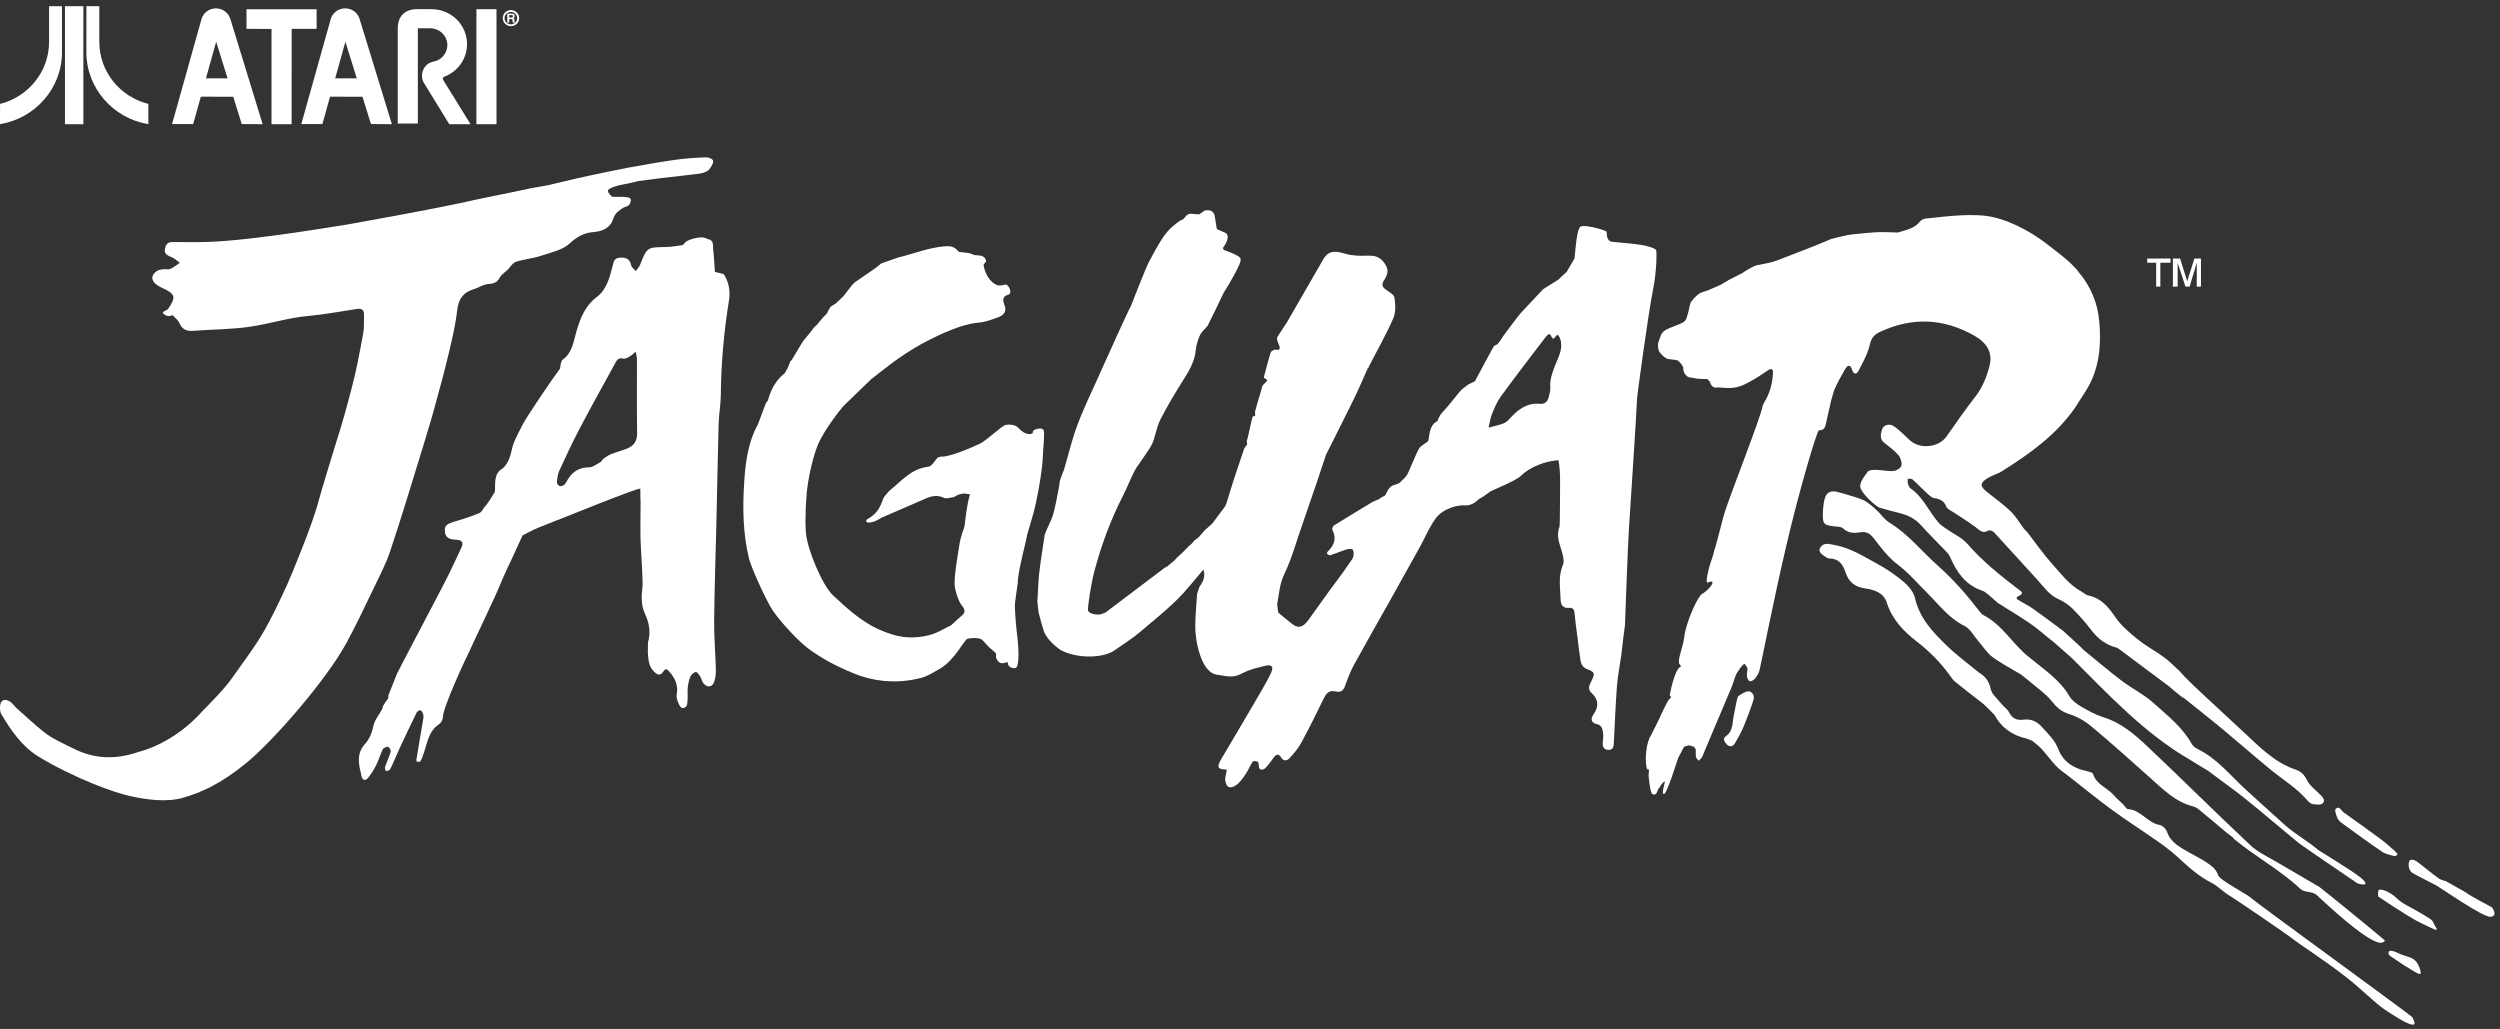 <svg width="294" height="121" viewBox="0 0 294 121" fill="none" xmlns="http://www.w3.org/2000/svg">
<rect x="0" y="0" width="294" height="121" fill="#333333" stroke="none"/>
<g clip-path="url(#clip0_887_1744)">
<path d="M45.9 64.778C47.3 60.598 48.553 56.369 49.86 52.158C50.183 51.119 50.485 50.075 50.797 49.033C50.837 48.807 51.986 44.786 52.424 42.978C52.948 40.814 53.512 38.642 53.774 36.44C53.936 35.076 54.536 34.371 55.714 34.008C56.402 33.797 56.781 33.446 57.494 33.394C58.078 33.351 58.486 33.204 58.755 32.667C58.984 32.212 59.574 31.93 59.88 31.525C60.107 31.224 60.394 30.867 60.724 30.767C61.668 30.482 62.675 30.391 63.609 30.082C64.787 29.692 66.149 29.411 67.006 28.621C67.883 27.813 68.697 27.373 69.829 27.286C70.877 27.206 71.789 26.801 72.127 25.703C72.337 25.023 72.857 24.716 73.383 24.378C73.864 24.28 74.131 24.087 74.19 23.51C74.249 22.933 72.081 23.255 71.938 23.11C71.271 22.432 71.335 22.298 72.213 21.966C72.786 21.75 73.413 21.682 74.016 21.547C74.381 21.46 74.747 21.372 75.112 21.285C75.978 21.172 76.843 21.05 77.71 20.949C79.212 20.771 80.718 20.619 82.218 20.425C82.568 20.38 82.945 20.272 83.233 20.079C83.499 19.901 83.863 19.277 83.872 18.971C83.882 18.666 83.28 18.494 82.992 18.503C81.793 18.544 80.589 18.627 79.402 18.795C77.554 19.058 75.713 19.38 73.877 19.719C72.346 20.001 70.826 20.342 69.3 20.657C69.086 20.682 66.335 21.323 66.138 21.38C65.549 21.52 64.959 21.66 64.369 21.8L64.239 21.819C63.661 21.921 63.085 22.023 62.508 22.125C60.718 22.496 58.932 22.884 57.138 23.233C56.165 23.421 55.17 23.663 54.202 23.87C52.822 24.165 51.469 24.422 50.085 24.693C47.023 25.294 43.95 25.832 40.881 26.396C40.586 26.407 29.983 28.289 24.343 28.455C23.035 28.493 21.722 28.471 20.41 28.46C19.957 28.456 19.595 28.532 19.45 29.053C19.264 29.721 19.416 29.939 20.192 30.247C20.541 30.386 20.829 30.68 21.144 30.904C20.781 31.148 20.443 31.449 20.046 31.614C19.776 31.727 19.422 31.623 19.112 31.668C18.864 31.703 18.585 31.761 18.395 31.906C17.565 32.538 17.819 33.283 19.033 33.838C20.645 34.574 20.741 34.919 19.736 36.375C19.542 36.508 19.154 36.632 19.154 36.774C19.155 36.915 19.501 37.105 19.705 37.164C19.879 37.214 20.098 37.105 20.296 37.066C20.561 37.359 20.917 37.612 21.07 37.954C21.395 38.68 21.867 38.968 22.667 38.906C24.901 38.732 27.159 38.748 29.369 38.428C31.681 38.093 33.924 37.36 36.276 37.152C38.196 36.983 40.098 36.609 42.009 36.327C42.525 36.251 42.822 36.448 42.804 36.998C42.78 37.73 42.846 38.509 42.715 39.192C42.585 39.874 42.184 42.142 41.821 43.741C41.34 45.861 40.641 48.248 40.627 48.373C40.415 49.104 40.204 49.833 39.992 50.564C39.279 52.794 37.599 58.366 37.463 58.921C36.837 61.466 34.124 67.998 33.732 68.843C32.83 70.787 31.923 72.742 30.831 74.581C29.754 76.395 28.449 78.074 27.24 79.809C26.31 81.143 23.945 83.478 23.914 83.512C20.388 87.535 16.384 88.392 16.293 88.423C13.67 89.331 11.166 89.31 8.595 88.009C7.437 87.422 6.204 86.906 5.199 86.114C4.122 85.267 2.956 84.176 1.968 83.294C1.672 83.03 1.461 82.651 1.054 82.437C0.452 82.122 0.033 82.394 0.003 83.09C-0.01 83.393 0.013 83.75 0.161 83.999C1.293 85.899 2.552 87.728 4.454 88.927C6.3 90.092 9.087 91.421 10.94 92.166C12.793 92.91 14.272 93.412 15.702 93.704C17.133 93.995 19.552 94.404 21.572 93.804C23.593 93.207 25.832 92.284 28.953 89.737C32.075 87.19 38.338 80.04 40.75 75.597C41.788 73.687 42.724 71.721 43.664 69.76C44.451 68.118 45.324 66.496 45.9 64.778Z" fill="white"/>
<path d="M138.977 69.789L138.972 69.793L138.968 69.799L138.977 69.789Z" fill="white"/>
<path d="M85.061 32.223C84.744 32.143 84.426 32.063 84.108 31.983L84.072 31.973C84.008 31.095 83.971 30.215 83.871 29.341C83.817 28.867 83.992 28.221 83.216 28.113L83.209 28.122C82.715 27.712 81.646 28.041 81.646 28.041C81.646 28.041 80.572 28.241 80.354 28.805C79.687 28.891 79.02 29.043 78.352 29.05C76.091 29.076 76.098 29.059 75.269 31.15C75.164 31.416 74.945 31.637 74.778 31.879C74.59 31.662 74.282 31.467 74.235 31.222C74.077 30.405 73.551 30.246 72.853 30.306C72.165 30.365 72.156 30.872 72.013 31.409C71.664 32.709 71.321 34.074 70.171 34.937C68.782 35.98 68.228 37.463 67.773 39.029C67.428 40.214 67.303 41.503 66.154 42.309C65.993 42.423 65.84 43.196 65.891 43.297C64.913 44.604 61.91 49.043 61.471 49.922C60.991 50.885 60.413 51.848 60.191 52.877C60.007 53.726 59.767 54.445 59.169 55.052C58.004 55.689 58.284 56.829 58.198 57.841C58.002 58.155 57.807 58.472 57.611 58.786C57.465 58.995 57.319 59.205 57.172 59.414C57.099 59.492 57.025 59.573 56.951 59.651C56.754 59.881 56.725 60.17 56.357 60.342C55.989 60.512 54.699 60.979 53.847 61.22C52.553 61.585 52.274 61.762 52.316 62.459C52.373 63.409 53.084 63.44 53.788 63.484C54.377 63.521 54.5 63.883 54.28 64.354C53.597 65.818 52.926 67.291 52.178 68.721C50.414 72.094 46.727 79.094 46.681 79.239C46.344 80.09 46.007 80.942 45.671 81.794C45.668 81.903 45.666 82.013 45.663 82.122C45.528 82.306 45.394 82.492 45.259 82.676C45.184 82.799 45.108 82.922 45.033 83.045C45.01 83.15 44.988 83.254 44.966 83.358C44.594 84.04 44.042 84.687 43.897 85.416C43.735 86.225 43.438 86.92 42.922 87.491C41.831 88.701 42.228 90.019 42.53 91.338C42.627 91.765 43.001 91.811 43.231 91.535C43.624 91.066 43.96 90.533 44.236 89.985C44.537 89.389 44.71 88.727 45.009 88.13C45.097 87.955 45.446 87.796 45.641 87.828C45.781 87.853 45.995 88.247 45.947 88.412C45.78 88.999 45.497 89.553 45.302 90.133C45.252 90.281 45.274 90.619 45.404 90.662C45.535 90.705 45.842 90.565 45.903 90.441C46.288 89.645 46.613 88.82 46.985 88.018C47.639 86.609 48.305 85.205 48.99 83.811C49.061 83.666 49.336 83.489 49.449 83.527C49.594 83.576 49.701 83.817 49.768 83.994C49.82 84.133 49.81 84.307 49.785 84.458C49.516 86.081 49.237 87.701 48.969 89.323C48.954 89.409 49.013 89.588 49.043 89.59C49.182 89.595 49.4 89.598 49.447 89.517C49.596 89.264 49.687 88.975 49.79 88.696C50.255 87.444 50.352 86.01 51.635 85.168C51.864 85.017 52.079 84.645 52.077 84.378C52.071 83.211 54.79 77.394 55.114 76.772L55.121 76.765C55.376 76.123 58.439 69.83 59.04 68.217C59.115 68.018 60.09 65.88 60.157 65.793C60.588 64.851 61.02 63.907 61.45 62.966C62.101 62.646 62.732 62.276 63.405 62.014C66.839 60.681 74.899 57.371 75.3 57.468C75.305 57.57 75.308 58.343 75.312 58.446C75.32 58.657 75.327 58.868 75.335 59.08C75.329 60.534 75.296 61.989 75.326 63.443C75.35 64.59 75.641 68.327 75.555 69.033C75.419 70.142 75.375 71.179 75.875 72.249C76.34 73.243 76.538 74.346 76.226 75.464L76.204 75.496C76.198 75.921 76.192 76.348 76.185 76.773V76.776C76.261 77.548 76.255 78.317 76.883 78.947C77.313 79.38 77.642 79.518 78.002 78.979C78.261 78.591 78.415 78.651 78.691 78.959C79.392 79.743 79.781 80.585 79.582 81.68C79.517 82.036 79.679 82.473 79.846 82.821C79.939 83.014 80.095 83.369 80.472 83.234C80.849 83.098 80.813 82.738 80.843 82.474C80.904 81.958 80.825 81.426 80.876 80.909C80.922 80.455 81.015 79.989 81.189 79.571C81.291 79.327 81.572 79.105 81.824 79.008C81.914 78.974 82.191 79.311 82.322 79.517C82.486 79.778 82.537 80.119 82.725 80.355C83.176 80.924 83.8 80.82 84.007 80.131C84.14 79.689 84.198 79.206 84.186 78.743C84.134 76.809 83.965 74.874 83.984 72.941C84.023 69.067 84.163 65.192 84.253 61.318C84.341 57.494 84.404 53.671 84.511 49.848C84.543 48.703 84.758 47.561 84.769 46.417C84.802 42.693 85.137 39 85.727 35.325C85.903 34.231 85.713 33.194 85.124 32.243L85.061 32.223ZM73.748 52.752C73.119 53.009 72.449 53.165 71.819 53.42C71.555 53.528 70.957 53.95 70.957 53.95C70.957 53.95 70.706 54.247 70.633 54.344C70.18 54.561 69.726 54.96 69.274 54.959C68.142 54.955 67.374 55.437 66.797 56.342C66.657 56.563 66.555 56.825 66.37 56.998C66.24 57.12 65.976 57.205 65.815 57.159C65.67 57.117 65.477 56.863 65.491 56.719C65.534 56.261 65.583 55.776 65.771 55.365C66.532 53.705 67.301 52.046 68.15 50.431C69.488 47.886 70.892 45.376 72.269 42.852C72.495 42.437 72.663 41.995 73.325 42.174C73.548 42.234 73.872 42.022 74.117 41.878C74.353 41.739 74.544 41.527 74.754 41.348C74.807 41.652 74.904 41.956 74.906 42.261C74.916 45.149 74.878 48.037 74.926 50.924C74.942 51.861 74.548 52.425 73.748 52.752Z" fill="white"/>
<path d="M144.829 29.733C144.514 29.614 144.199 29.493 143.885 29.374C143.884 29.297 143.859 29.229 143.81 29.174C143.796 29.158 144.753 28.001 144.209 27.439C144.063 27.324 143.246 27.042 143.1 26.928C143.026 26.47 142.941 26.015 142.881 25.555C142.784 24.816 142.332 24.632 141.672 24.756C141.458 24.907 141.244 25.058 141.031 25.21L140.936 25.208L139.939 25.13C139.221 25.343 139.508 25.725 138.79 25.938C138.627 26.058 138.464 26.177 138.3 26.297C137.809 26.713 137.464 26.95 136.863 27.783C136.262 28.616 135.571 29.974 135.153 30.729C134.734 31.483 133.013 35.963 132.985 36.019C132.848 36.145 129.973 42.505 129.024 44.636C128.285 46.294 127.313 48.283 126.591 50.282C125.87 52.28 125.176 55.328 125.013 55.517C124.959 55.655 124.905 55.793 124.85 55.931C124.779 56.144 124.707 56.356 124.636 56.568C124.608 56.776 124.58 56.986 124.552 57.194C124.347 58.34 124.039 59.906 123.82 60.605C123.601 61.305 123.13 62.094 122.863 62.87C122.645 64.352 122.391 65.831 122.222 67.319C122.092 68.459 122.068 69.611 121.998 70.758C122.043 71.173 122.088 71.588 122.133 72.004C122.343 72.746 122.391 73.098 122.761 74.229C123.132 75.359 124.695 76.42 124.695 76.42C126.541 77.456 129.651 77.453 131.051 76.493C132.452 75.532 133.414 74.89 134.018 74.36C134.622 73.831 137.675 71.407 139.12 69.796C140.564 68.184 141.108 67.41 141.535 66.984C141.751 67.728 141.541 68.374 141.079 68.962C140.98 69.245 140.881 69.527 140.782 69.81C140.705 71.096 140.567 72.381 140.563 73.666C140.557 75.396 141.247 79.021 143.051 79.335C144.855 79.649 145.151 79.66 146.216 79.12C147.043 78.699 147.988 78.483 148.903 78.274C149.564 78.124 149.788 78.441 149.498 79.07C149.17 79.782 148.79 80.474 148.392 81.151C146.808 83.86 145.235 86.573 143.617 89.264C142.974 90.334 143.34 90.481 144.211 90.493C144.367 90.496 144.054 91.367 144.08 91.656C144.163 92.579 144.613 92.856 145.378 92.322C145.825 92.009 146.166 91.511 146.482 91.047C146.803 90.577 147.007 90.028 147.326 89.556C147.385 89.467 147.868 89.503 147.948 89.623C148.15 89.914 147.84 90.616 148.514 90.493C148.833 90.436 149.087 89.975 149.351 89.68C149.525 89.484 149.651 89.25 149.819 89.048C150.1 88.708 150.366 88.582 150.656 89.073C150.952 89.579 151.386 89.467 151.694 89.122C152.179 88.577 152.669 88.011 153.015 87.375C153.933 85.677 154.797 83.947 155.64 82.209C155.945 81.579 156.276 81.109 157.058 81.314C157.714 81.485 157.997 81.181 158.206 80.591C158.502 79.753 158.829 78.915 159.254 78.138C160.656 75.575 162.111 73.041 163.539 70.493C164.688 68.445 165.828 66.391 166.969 64.339C167.583 63.234 168.063 62.038 168.806 61.008C169.78 59.655 171.661 59.372 172.245 59.434C172.829 59.495 173.454 59.142 173.722 58.87C173.991 58.599 174.055 58.634 174.436 58.388C174.818 58.142 175.062 57.939 175.245 57.806C175.427 57.673 178.225 56.568 178.814 55.992C179.949 54.882 181.704 54.237 183.271 54.113C183.419 54.834 183.457 55.616 183.465 56.351C183.479 58.001 183.445 59.654 183.432 61.305C183.421 61.521 183.41 61.739 183.399 61.955C182.971 63.016 183.427 63.975 183.705 64.969C183.838 65.44 183.974 66.038 183.799 66.445C183.221 67.778 183.494 69.133 183.523 70.479C183.533 71.013 183.741 71.557 184.46 71.484C185.053 71.425 185.144 71.737 185.184 72.228C185.262 73.166 185.404 74.098 185.521 75.032C185.632 75.912 185.721 76.797 185.868 77.671C185.946 78.134 186.138 78.499 186.682 78.708C187.565 79.047 187.592 79.192 187.156 80.078C186.91 80.58 186.654 81.022 187.161 81.486C188 82.255 188.036 83.086 187.404 84.001C187.025 84.552 187.092 85.004 187.813 85.165C188.422 85.302 188.462 85.802 188.525 86.251C188.578 86.606 188.508 86.978 188.481 87.343C188.448 87.835 188.609 88.175 189.156 88.186C189.635 88.197 189.761 87.889 189.782 87.467C189.897 85.171 189.99 82.874 190.159 80.583C190.23 79.605 190.645 77.29 190.658 77.101C190.755 76.143 191.044 73.784 191.093 73.562C191.19 71.045 191.418 64.609 191.559 62.242C191.703 59.875 192.452 48.774 192.501 47.104C192.445 46.996 193.887 36.554 194.373 34.185C194.859 31.816 194.829 29.683 194.77 29.439C194.712 29.195 193.677 28.911 193.101 28.816C191.945 28.627 190.77 28.557 189.602 28.438C188.841 28.344 188.997 27.413 188.933 27.248C188.871 27.084 186.396 26.375 185.901 26.634C185.406 26.893 185.287 29.281 185.167 30.385C184.859 30.914 184.552 31.442 184.245 31.971C184.018 32.177 183.792 32.384 183.564 32.591C183.474 32.683 183.382 32.775 183.292 32.868C182.682 33.25 182.074 33.632 181.465 34.014C180.595 34.942 179.726 35.87 178.854 36.798C178.797 36.861 178.351 37.42 178.224 37.589C177.752 38.241 176.64 39.656 176.63 39.768C176.455 40.007 176.28 40.246 176.105 40.485C176.105 40.485 175.713 40.636 175.653 40.745C174.907 42.103 174.18 43.472 173.448 44.839C173.448 44.839 172.921 45.094 172.64 45.23C172.398 45.418 172.155 45.606 171.913 45.794C171.815 45.826 170.31 47.795 169.507 48.636C169.342 48.809 169.043 49.426 169.047 49.525C167.968 49.972 168.104 51.668 167.945 51.87C167.788 52.071 167.059 52.409 166.871 52.763C166.323 53.787 165.663 55.603 165.412 55.934C165.162 56.265 164.781 56.596 164.54 56.82C164.38 56.885 164.222 56.948 164.062 57.012C163.371 57.084 163.051 57.971 162.961 58.156C162.87 58.343 162.632 58.378 162.468 58.489C162.349 58.57 162.23 58.651 162.111 58.734L162.13 58.715C161.888 58.82 161.647 58.925 161.408 59.03C159.894 59.947 158.378 60.855 156.876 61.793C156.748 61.873 156.628 62.202 156.691 62.32C157.219 63.334 156.89 64.135 156.141 64.863C156.077 64.925 156.031 65.118 156.053 65.133C156.173 65.213 156.344 65.333 156.452 65.297C157.098 65.085 157.722 64.81 158.37 64.606C158.597 64.535 159.028 64.525 159.086 64.636C159.209 64.866 159.219 65.216 159.141 65.478C159.059 65.765 158.829 66.011 158.658 66.271C158.059 67.186 156.506 69.241 156.39 69.399C155.533 70.577 154.701 71.775 153.839 72.95C153.332 73.64 152.775 74.005 151.984 73.4C151.412 72.963 150.868 72.487 150.312 72.031C150.273 71.711 150.234 71.393 150.194 71.072C150.418 69.853 150.481 68.638 151.059 67.452C151.87 65.787 152.363 63.966 152.976 62.206C153.645 60.286 154.298 58.361 154.954 56.438C155.289 55.455 155.617 54.469 155.935 53.48C157.042 51.274 158.163 49.076 159.245 46.859C159.814 45.694 160.314 44.496 160.847 43.313C160.936 43.287 160.972 43.228 160.957 43.137C161.933 41.249 162.989 39.396 163.842 37.455C164.155 36.742 164.113 35.797 163.986 34.997C163.927 34.618 163.303 34.311 162.906 34.005C162.485 33.68 162.491 33.392 162.777 32.947C163.357 32.038 163.271 31.478 162.647 30.728C162.151 30.132 161.499 30.041 160.803 30.069C159.925 30.103 159.091 30.092 158.201 29.839C157.47 29.631 156.432 29.298 155.777 30.26L155.715 30.323C155.466 30.766 151.568 37.535 151.354 37.884L150.25 39.576C149.968 39.999 150.617 40.677 150.477 41.015C150.336 41.354 149.994 40.851 149.459 41.387C149.424 41.398 148.986 42.948 148.624 44.371C148.594 44.491 149.065 44.617 149.033 44.742C149.006 44.845 148.478 45.285 148.451 45.39C148.181 46.448 147.88 47.304 147.594 48.405C147.542 48.607 147.658 48.638 147.605 48.832C147.556 49.024 147.338 48.875 147.291 49.057C147.017 50.083 146.777 51.436 146.624 51.873C146.58 51.998 146.704 52.124 146.66 52.25C146.599 52.424 146.37 52.598 146.31 52.773C145.584 54.868 144.895 56.971 144.262 59.095C144.205 59.237 144.148 59.381 144.09 59.523C143.577 60.211 143.064 60.899 142.551 61.587C142.256 61.848 141.961 62.109 141.666 62.37C141.667 62.427 141.666 62.484 141.661 62.537C141.666 62.483 141.667 62.427 141.666 62.37C141.438 62.631 141.212 62.891 140.99 63.152C140.841 63.273 140.69 63.396 140.54 63.517C140.437 63.542 140.375 63.607 140.354 63.712C140.235 63.834 140.117 63.958 139.998 64.081C139.997 64.068 139.999 64.057 139.997 64.044C139.646 64.397 139.295 64.748 138.943 65.1C139.027 65.097 139.107 65.09 139.184 65.08C139.107 65.091 139.027 65.097 138.943 65.1C138.799 65.228 138.655 65.355 138.511 65.482C138.335 65.666 138.159 65.85 137.983 66.034C137.889 66.068 137.428 66.506 137.226 66.642C137.134 66.689 137.032 66.723 136.951 66.784C134.624 68.54 132.299 70.298 129.974 72.056C129.79 72.118 129.793 72.132 129.421 72.242C129.049 72.352 127.983 72.198 127.949 71.745C127.915 71.291 128.298 68.685 128.705 67.157C129.526 64.078 130.61 61.131 132.062 58.306C132.624 57.21 133.176 55.708 133.662 54.974C134.148 54.24 135.125 52.934 135.473 52.235C135.822 51.535 136.008 50.212 136.476 49.303C137.33 47.641 138.302 46.033 139.303 44.451C139.953 43.424 140.5 42.419 140.624 41.16C140.706 40.312 141.058 39.462 141.253 39.173C141.449 38.884 141.941 38.462 142.038 38.274C142.674 37.029 143.263 35.76 143.868 34.499C143.868 34.499 145.125 32.482 145.611 31.41C146.105 30.322 146.055 30.298 144.829 29.733ZM141.647 62.65C141.644 62.661 141.644 62.675 141.642 62.685C141.644 62.675 141.644 62.662 141.647 62.65ZM151.361 37.881L151.414 37.952L151.363 37.89C151.361 37.887 151.361 37.884 151.361 37.881ZM182.815 43.141C182.517 43.946 182.243 44.679 182.315 45.547C182.348 45.945 182.214 46.366 182.108 46.763C181.97 47.282 181.636 47.542 181.063 47.49C179.553 47.353 178.507 48.175 177.562 49.21C177.356 49.437 177.114 49.682 176.838 49.785C176.263 50 175.653 50.125 175.059 50.287C175.185 49.753 175.252 49.194 175.457 48.691C175.748 47.974 176.054 47.236 176.504 46.617C178.192 44.3 179.94 42.028 181.679 39.752C182.447 38.746 182.315 39.736 182.679 39.823C182.78 39.848 183.061 39.344 183.16 39.375C183.289 39.417 183.329 39.546 183.387 39.653C183.441 39.754 183.483 39.859 183.515 39.968C183.59 40.227 183.612 40.501 183.598 40.769C183.57 41.315 183.361 41.817 183.156 42.316C183.04 42.591 182.917 42.863 182.815 43.141Z" fill="white"/>
<path d="M221.014 59.691C221.491 59.848 222.584 60.134 223.375 60.331C224.358 60.578 225.221 60.989 225.917 61.771C226.814 62.78 227.786 63.723 228.718 64.702C228.928 64.922 229.166 65.148 229.287 65.419C230.081 67.216 231.085 68.785 233.092 69.457C233.513 69.597 233.858 69.98 234.224 70.266C234.499 70.483 234.731 70.763 235.026 70.953C236.25 71.746 237.515 72.48 238.719 73.306C239.572 73.891 240.351 74.588 241.163 75.235C241.275 75.32 241.385 75.405 241.496 75.49C242.226 76.135 242.958 76.779 243.688 77.424C248.021 81.748 252.193 86.26 257.573 89.368C257.993 89.626 258.414 89.884 258.834 90.143C259.125 90.317 259.413 90.49 259.702 90.664C259.948 90.847 260.189 91.031 260.433 91.214C261.685 92.154 262.966 93.059 264.182 94.043C266.215 95.687 268.198 97.389 270.217 99.048C270.823 99.545 276.601 103.44 277.244 103.888C277.306 103.932 279.02 104.397 277.669 103.252C276.798 102.514 272.668 99.997 272.629 99.963C271.447 98.94 269.926 98.109 268.758 97.071C267.198 95.686 265.663 94.273 264.119 92.868C262.276 91.187 260.716 89.173 258.392 88.059C258.123 87.931 257.858 87.688 257.712 87.429C256.616 85.463 254.846 84.115 253.23 82.655C252.12 81.65 250.719 80.973 249.515 80.059C247.978 78.892 246.508 77.636 245.01 76.42C244.874 76.278 244.739 76.136 244.603 75.995C243.936 75.386 243.27 74.778 242.603 74.171C241.432 73.307 240.273 72.428 239.087 71.588C238.58 71.229 238.006 70.963 237.48 70.628C237.305 70.515 236.905 70.324 237.377 70.103C238.137 69.747 237.673 69.542 237.325 69.275C235.209 67.658 233.145 65.999 231.378 63.974C230.718 63.218 229.706 62.77 228.86 62.174C228.567 61.967 228.248 61.772 228.015 61.508C226.843 60.189 226.179 58.457 224.662 57.415C224.509 57.309 224.424 57.067 224.369 56.87C224.318 56.695 224.355 56.496 224.352 56.309C224.539 56.327 224.792 56.273 224.903 56.374C225.454 56.858 225.95 57.398 226.492 57.889C226.791 58.16 227.12 58.532 227.474 58.582C228.165 58.68 228.62 58.894 228.888 59.591C228.999 59.879 229.438 60.047 229.741 60.25C230.606 60.833 231.5 61.373 232.335 61.996C232.805 62.348 233.159 62.812 233.836 62.391C233.967 62.309 234.346 62.437 234.485 62.586C236.185 64.425 237.854 66.293 239.55 68.136C240.315 68.967 240.941 69.94 242.039 70.441C242.632 70.71 243.22 71.076 243.679 71.531C244.493 72.337 245.254 73.207 245.951 74.118C246.747 75.16 247.719 75.88 248.996 76.184C249.333 76.431 249.673 76.678 250.011 76.926C250.468 77.269 250.925 77.612 251.382 77.954C252.59 78.855 253.8 79.755 255.009 80.657C255.22 80.837 255.432 81.016 255.645 81.196C255.764 81.293 255.881 81.393 255.999 81.491C256.194 81.646 256.39 81.8 256.585 81.955C256.687 82.017 256.79 82.079 256.892 82.141C258.355 83.314 259.835 84.467 261.276 85.664C263.207 87.268 265.093 88.925 267.032 90.517C268.478 91.705 270.107 92.672 271.34 94.12C271.504 94.313 271.747 94.521 271.979 94.558C272.361 94.615 272.903 94.692 273.131 94.486C273.516 94.136 273.158 93.751 272.845 93.439C272.296 92.885 271.611 92.385 271.282 91.715C270.968 91.075 270.56 90.709 269.957 90.505C267.49 89.667 265.738 87.848 263.902 86.143C262.336 84.689 260.768 83.235 259.202 81.78C258.761 81.366 258.321 80.952 257.881 80.54C257.78 80.442 257.678 80.342 257.578 80.244C257.336 80 257.093 79.756 256.852 79.511C256.681 79.321 256.51 79.13 256.341 78.939C255.725 78.387 255.148 77.782 254.487 77.294C253.484 76.556 252.364 75.969 251.399 75.189C250.441 74.414 249.457 73.587 248.771 72.587C247.939 71.373 247.1 70.342 245.589 70.032C245.297 69.972 245.052 69.718 244.777 69.568C243.32 68.774 242.354 67.446 241.283 66.255C240.242 65.099 239.354 63.803 238.4 62.568C238.281 62.451 238.163 62.334 238.044 62.217C237.519 61.515 237.073 60.731 236.45 60.128C235.595 59.3 234.609 58.607 233.676 57.859C232.824 57.176 232.814 56.816 233.75 56.223C234.273 55.89 234.912 55.746 235.437 55.414C238.67 53.373 241.778 51.178 244.007 47.976C244.678 46.879 245.473 45.837 245.99 44.672C246.939 42.541 247.07 40.298 246.888 37.948C246.704 35.588 245.853 33.649 244.37 31.901C244.357 31.798 243.592 31.05 243.513 30.965C243.217 30.668 242.534 30.087 240.619 28.622C238.705 27.157 235.987 25.707 233.602 25.395C231.217 25.082 227.926 25.568 226.491 25.698C226.25 25.72 225.946 25.849 225.806 26.032C225.139 26.899 224.127 27.036 223.193 27.346C222.415 27.329 221.636 27.277 220.859 27.303C220.047 27.331 219.236 27.433 218.426 27.503C218.134 27.521 217.368 27.619 217.277 27.65C216.904 27.711 215.577 28.027 215.336 28.107C213.911 28.756 209.873 30.276 209.038 30.605C208.202 30.934 207.851 30.928 206.699 31.172C206.208 31.277 205.638 31.641 205.127 31.954L204.96 32.079C204.404 32.362 203.849 32.647 203.292 32.93C202.991 33.112 202.69 33.293 202.389 33.475C201.856 33.706 201.323 33.938 200.789 34.169C200.592 34.251 200.142 34.338 199.863 34.505C199.583 34.672 198.849 35.378 198.763 35.746C198.677 36.114 198.623 36.366 198.553 36.677C198.481 36.925 198.409 37.174 198.335 37.422C198.335 37.422 198.284 37.541 198.283 37.541C198.117 37.929 197.52 38.1 197.173 38.247C196.695 38.451 196.084 38.623 195.674 38.95C195.297 39.252 195.228 39.737 195.057 40.161C194.926 40.483 194.96 40.988 195.104 41.3C195.243 41.604 195.841 42.166 196.163 42.216C196.532 42.272 197.091 42.309 197.269 42.383C197.447 42.457 197.986 43.051 197.952 43.3C197.918 43.548 198.114 44.187 198.62 44.364C198.983 44.423 199.346 44.483 199.709 44.544C200.076 44.559 200.443 44.575 200.811 44.59C200.898 44.689 200.985 44.788 201.073 44.887C201.23 45.369 201.488 45.703 202.068 45.557C202.491 45.558 203.289 45.727 204.131 45.551C204.973 45.376 205.387 45.088 205.974 44.779C206.604 44.446 207.184 44.02 207.785 43.636C208.134 43.357 208.534 43.236 208.503 43.851C208.436 45.105 208.126 46.313 207.43 47.389C207.383 47.503 207.336 47.616 207.29 47.73C206.967 49.417 203.205 58.779 202.703 60.664C202.2 62.55 201.712 64.5 201.569 64.836C201.537 64.973 201.508 65.109 201.475 65.246C201.271 65.892 201.025 66.528 200.882 67.185C200.789 67.616 200.545 68.66 200.872 68.506C201.903 68.023 201.238 69.133 200.314 69.76C199.759 69.796 198.246 73.197 198.061 74.963C197.947 76.049 197.219 77.638 197.497 78.08C197.553 78.17 197.75 78.359 197.639 78.406C196.888 78.709 196.353 81.798 196.353 81.798C196.353 81.798 196.6 81.933 196.477 82.058C196.353 82.182 196.337 82.214 196.251 82.29C196.101 82.439 195.261 84.179 195.104 84.581C195.038 84.697 194.254 86.29 194.156 86.479C193.608 87.251 193.423 89.231 193.628 90.204C193.765 90.846 193.899 90.082 193.912 90.742C193.915 90.899 193.875 90.991 193.876 91.141C193.877 91.453 194.066 93.264 194.331 93.386C194.825 93.613 194.86 93.08 195.021 92.784C195.07 92.695 195.149 92.624 195.215 92.545C195.186 92.432 195.664 91.924 195.766 91.869C195.87 91.903 195.304 93.474 195.694 93.367C196.084 93.262 197.236 89.395 197.366 89.111C197.592 88.68 197.817 88.251 198.043 87.821C198.237 87.763 198.431 87.704 198.624 87.645C198.824 87.704 199.023 87.764 199.22 87.823C199.288 87.928 199.356 88.034 199.425 88.139C199.429 88.445 199.395 88.758 199.454 89.053C199.483 89.206 199.674 89.326 199.79 89.461C199.914 89.324 200.038 89.189 200.161 89.051C200.258 88.817 200.349 88.582 200.449 88.348C201.495 85.874 202.543 83.4 203.587 80.928C203.814 80.386 203.949 79.81 204.188 79.273C204.227 79.185 205.045 77.885 205.187 78.106C205.295 78.273 205.478 78.433 205.495 78.609C205.524 78.912 205.397 79.232 205.436 79.532C205.464 79.749 205.631 80.086 205.78 80.113C205.966 80.145 206.26 79.961 206.399 79.784C206.621 79.502 206.824 79.169 206.916 78.825C207.123 78.038 208.456 71.108 210.028 64.343C211.569 57.71 213.682 50.612 213.897 50.611C214.382 50.611 214.609 50.379 214.699 49.943C214.914 48.994 215.129 48.045 215.344 47.096C215.457 46.71 215.568 46.325 215.678 45.939C215.789 45.692 215.898 45.446 216.008 45.199C216.33 44.603 216.631 43.992 216.982 43.413C217.263 42.951 217.59 42.781 217.802 43.481C217.96 44.003 218.309 44.093 218.546 43.64C219.07 42.634 219.649 41.607 219.892 40.519C220.071 39.721 220.444 39.332 221.081 39.033C224.866 37.262 228.576 37.422 232.203 39.486C233.702 40.339 234.344 41.529 233.984 42.961C233.653 44.278 233.163 45.531 232.307 46.637C231.125 48.168 230.007 49.753 228.899 51.34C227.983 52.651 225.724 52.869 224.56 51.739C223.997 51.191 223.422 50.65 222.8 50.175C222.265 49.765 221.517 49.922 221.342 50.477C221.173 51.008 221.013 51.602 221.581 52.064C222.153 52.528 222.768 52.958 223.241 53.508C223.509 53.819 223.683 54.373 223.606 54.759C223.552 55.029 223.017 55.36 222.676 55.388C222.01 55.441 221.328 55.272 220.652 55.257C220.309 55.249 219.801 55.262 219.65 55.469C219.314 55.932 218.789 56.55 218.76 57.146C218.722 57.907 220.598 59.553 221.014 59.691Z" fill="white"/>
<path d="M272.78 104.323C271.123 103.334 269.443 102.385 267.784 101.399C266.723 100.768 265.547 100.246 264.665 99.418C260.624 95.626 256.696 91.714 252.669 87.907C251.122 86.445 249.521 85.023 247.396 84.36C246.458 84.066 245.567 83.58 244.712 83.081C244.193 82.778 243.648 82.365 243.355 81.863C242.22 79.909 240.36 78.736 238.696 77.346C236.737 75.856 235.55 73.528 233.288 72.361C233.109 72.268 232.952 72.104 232.826 71.941C231.337 69.998 229.739 68.162 227.899 66.53C226.003 64.849 224.421 62.823 222.219 61.474C221.699 61.157 221.298 60.635 220.879 60.173C220.832 60.122 219.914 59.239 219.327 58.909C218.74 58.577 217.374 58.23 216.385 57.928C215.161 57.551 214.654 57.904 214.465 59.211C214.397 59.675 214.363 60.15 214.364 60.62C214.368 61.595 214.529 61.744 215.546 61.883C215.955 61.939 216.488 61.896 216.741 62.135C217.371 62.734 218.072 62.711 218.797 62.594C219.522 62.477 219.932 62.769 220.371 63.331C221.201 64.393 222.028 65.525 223.086 66.322C224.442 67.343 225.508 68.611 226.687 69.784C228.054 71.143 229.199 72.714 231.021 73.606C231.7 73.941 232.126 74.797 232.667 75.417C233.212 76.041 233.667 76.786 234.316 77.266C235.361 78.039 236.533 78.638 237.652 79.312C238.056 79.635 238.469 79.947 238.862 80.283C239.691 80.996 240.629 81.627 241.293 82.471C241.87 83.202 242.427 83.692 243.342 83.978C244.268 84.269 245.184 84.786 245.931 85.41C248.262 87.357 250.52 89.39 252.791 91.41C254.352 92.799 255.808 94.313 257.952 94.85C258.418 94.967 258.819 95.399 259.218 95.722C260.102 96.441 260.967 97.181 261.839 97.913C262.088 98.103 262.338 98.294 262.587 98.485C262.654 98.564 262.712 98.657 262.792 98.721C265.296 100.776 268.173 102.327 270.554 104.56C271.007 104.983 271.947 104.793 272.438 105.252C280.053 112.378 280.215 110.749 280.478 110.627C280.334 110.427 272.975 104.439 272.78 104.323Z" fill="white"/>
<path d="M260.854 102.926C260.604 102.174 260.082 101.838 259.559 101.471C258.882 100.994 258.116 100.646 257.398 100.226C256.373 99.623 255.284 99.108 254.849 97.832C254.732 97.489 254.31 97.072 253.973 97.015C252.533 96.767 251.762 95.229 250.244 95.154C250.056 95.145 249.889 94.799 249.705 94.618C249.334 94.252 248.928 93.918 248.591 93.525C247.834 92.638 246.538 92.285 246.145 91.018C246.09 90.838 245.645 90.741 245.364 90.679C243.858 90.345 242.636 89.608 242.072 88.124C241.665 87.054 240.882 86.326 240.152 85.515C239.534 84.829 238.848 84.518 237.943 84.635C237.198 84.731 236.632 84.509 236.276 83.775C236.124 83.463 235.792 83.237 235.543 82.972C235.201 82.579 234.858 82.187 234.515 81.795C234.428 81.677 234.343 81.557 234.256 81.439C234.249 81.336 234.209 81.25 234.136 81.178C233.99 80.271 233.556 79.56 232.736 79.109C231.452 78.043 230.094 77.054 228.902 75.893C227.292 74.327 225.742 72.702 225.21 70.355C225.05 69.655 224.483 68.948 223.917 68.464C222.97 67.656 221.923 66.933 220.829 66.34C219.186 65.45 217.593 64.41 215.696 64.085C215.097 63.983 214.486 63.744 214.069 64.394C213.801 64.813 214.134 65.102 214.484 65.354C214.692 65.503 214.946 65.681 215.18 65.683C216.282 65.696 216.751 66.442 217.035 67.308C217.422 68.496 218.167 69.042 219.413 69.212C220.431 69.352 221.522 69.721 221.883 70.859C222.514 72.848 223.87 74.255 225.444 75.471C226.9 76.597 228.171 77.877 229.252 79.358C229.464 79.649 229.665 79.967 229.939 80.188C231.024 81.069 232.135 81.917 233.237 82.776C233.348 82.879 233.458 82.982 233.57 83.086C233.887 83.403 234.205 83.721 234.523 84.038C235.355 85.56 236.633 86.485 238.323 86.853C238.541 86.938 238.762 87.024 238.98 87.108C239.358 87.433 239.773 87.723 240.107 88.089C240.695 88.733 241.196 89.456 241.799 90.083C242.229 90.53 242.761 90.879 243.256 91.264C244.947 92.589 246.608 93.954 248.341 95.22C250.105 96.51 251.955 97.686 253.745 98.942C254.554 99.51 255.351 100.112 256.079 100.777C257.314 101.903 258.524 103.035 260.04 103.799C260.657 104.111 261.178 104.615 261.742 105.032C261.839 105.044 269.076 109.933 269.766 110.523C270.17 110.869 273.108 112.749 275.783 114.813C277.678 116.278 279.302 117.957 280.418 118.709C285.474 122.111 283.562 119.625 283.723 119.646C283.579 119.425 264.98 105.911 264.837 105.69C264.325 105.169 261.059 103.545 260.854 102.926Z" fill="white"/>
<path d="M205.662 81.297C205.265 81.297 204.85 81.584 204.487 81.822C204.342 81.916 204.285 82.184 204.241 82.385C204.107 82.992 204.006 83.606 203.88 84.215C203.705 85.055 203.827 85.99 202.953 86.589C202.559 86.859 202.794 87.25 203.057 87.533C203.388 87.885 203.778 87.802 203.99 87.462C204.401 86.804 204.772 86.11 205.07 85.394C205.485 84.4 206.053 82.864 206.226 82.242C206.4 81.619 205.85 81.297 205.662 81.297Z" fill="white"/>
<path d="M100.372 79.182C102.614 80.114 105.148 80.391 107.648 79.874C108.678 79.662 108.915 79.591 110.587 78.609C112.259 77.626 113.401 75.259 113.742 75.136C114.084 75.012 115.153 74.953 115.481 75.23C115.674 75.391 116.189 76.061 116.835 76.563C117.482 77.065 116.841 77.017 117.33 77.698C117.819 78.378 118.518 77.632 118.531 77.972C118.543 78.311 118.797 78.585 119.352 78.582C119.908 78.581 119.791 76.42 119.675 75.171C119.56 74.45 119.305 71.65 119.357 71.038C119.409 70.427 119.581 69.379 119.692 68.548C119.651 67.478 120.592 63.947 120.743 63.184C120.674 63.079 121.411 61.052 121.84 59.081C122.269 57.11 122.591 54.769 122.614 54.039C122.657 52.899 122.871 50.98 122.743 50.618C122.614 50.256 121.912 50.405 121.646 50.552C121.381 50.7 121.509 50.797 121.441 50.919L121.428 50.973C121.377 50.965 121.332 50.978 121.297 51.027C120.316 51.199 119.808 50.219 119.42 50.074C119.033 49.929 118.754 49.897 118.283 49.971C117.811 50.045 116.064 51.789 115.227 52.181C114.39 52.573 111.571 53.832 110.598 53.688C110.516 53.769 110.419 53.797 110.306 53.772C109.93 54.161 109.585 54.846 109.172 54.889C107.146 55.104 105.987 56.609 104.568 57.734C104.32 58.056 103.969 58.343 103.841 58.709C103.461 59.799 103.048 60.501 101.948 61.081C101.889 61.113 101.835 61.28 101.866 61.328C101.912 61.4 102.035 61.455 102.127 61.458C102.823 61.481 103.647 60.887 103.647 60.887C103.647 60.887 107.068 59.418 108.771 58.667C109.507 58.342 110.201 58.155 111.006 58.544C111.313 58.691 111.786 58.497 112.183 58.458C112.339 58.368 112.495 58.278 112.65 58.188C112.81 58.146 112.97 58.105 113.13 58.063L113.426 58.033C113.643 58.067 113.86 58.104 114.078 58.139C113.684 59.32 113.5 61.406 113.443 61.782C113.386 62.157 113.247 62.366 113.163 62.666C113.038 63.11 112.899 63.557 112.83 64.013C112.611 65.49 112.317 66.967 112.257 68.453C112.22 69.372 112.768 70.788 113.055 71.125C113.343 71.463 113.663 71.933 113.165 72.347C112.667 72.761 112.279 73.144 111.837 73.544C111.284 73.749 110.194 74.591 108.592 74.84C106.989 75.088 105.604 75.025 103.337 74.012C101.071 73.001 99.228 71.16 97.977 70.028C96.726 68.895 94.897 64.552 94.769 62.585C94.639 60.618 94.826 58.623 94.887 57.825C94.947 57.026 95.393 54.34 96.111 52.485C96.829 50.63 98.914 48.056 99.204 47.73C100.286 46.685 101.367 45.639 102.449 44.594C103.677 43.659 105.62 41.975 108.393 40.437C109.022 40.129 112.496 38.144 115.133 37.936C115.9 37.876 116.65 37.572 117.385 37.312C118.051 37.075 118.435 36.604 118.12 35.854C117.904 35.337 117.91 34.835 118.49 34.691C119.221 34.509 118.563 33.383 118.217 33.464C117.843 33.55 117.472 33.711 116.94 33.366C116.359 32.989 115.872 32.238 115.676 31.273C115.596 30.874 116.22 30.895 115.826 30.365C115.433 29.835 114.667 30.163 114.339 29.895C114.23 29.857 114.121 29.818 114.012 29.779C113.605 29.728 113.197 29.676 112.79 29.625C112.726 29.569 112.662 29.512 112.599 29.456C112.189 28.972 111.715 28.915 111.072 28.968C109.171 29.125 107.427 29.853 105.605 30.288C104.954 30.516 104.303 30.744 103.652 30.973C103.369 31.196 103.095 31.431 102.8 31.637C102.036 32.173 101.262 32.696 100.491 33.225C100.397 33.324 100.302 33.423 100.208 33.522L100.178 33.559C99.935 33.871 99.692 34.182 99.448 34.493C99.375 34.59 99.302 34.686 99.23 34.782C99.019 34.988 98.808 35.194 98.598 35.4C98.485 35.501 98.373 35.602 98.261 35.703C98.071 35.823 97.88 35.943 97.69 36.064L97.671 36.084C97.551 36.288 97.43 36.491 97.31 36.696L97.29 36.819C97.124 36.99 96.959 37.161 96.793 37.333C96.648 37.501 96.504 37.67 96.359 37.839C96.25 37.972 96.141 38.106 96.033 38.239C95.933 38.328 95.832 38.416 95.732 38.505C95.55 38.742 95.369 38.98 95.187 39.218L95.15 39.259C94.913 39.546 94.678 39.831 94.441 40.117C94.36 40.249 94.279 40.381 94.198 40.513C93.824 41.136 93.45 41.758 93.076 42.381C92.972 42.425 92.914 42.503 92.905 42.617C92.804 42.855 92.704 43.092 92.603 43.33C92.496 43.517 92.389 43.707 92.282 43.895V43.896C91.217 44.719 90.646 45.849 90.298 47.115C90.225 47.205 90.152 47.296 90.08 47.386C89.954 47.717 89.829 48.047 89.704 48.378C89.513 48.89 89.321 49.401 89.13 49.913C87.969 52.009 87.674 54.341 87.521 56.652C87.321 59.676 87.359 62.719 88.087 65.698C88.328 66.685 90.022 70.495 90.861 71.765C91.7 73.033 93.952 75.537 95.388 76.519C96.824 77.502 98.129 78.251 100.372 79.182Z" fill="white"/>
<path d="M279.952 98.668C278.523 97.612 277.076 96.582 275.629 95.552C275.331 95.34 275.121 94.709 274.679 95.118C274.526 95.259 274.733 95.886 274.894 96.24C275.015 96.507 275.299 96.722 275.552 96.904C277.077 98.011 278.599 99.128 280.159 100.183C280.575 100.46 281.121 100.546 281.617 100.687C281.702 100.711 281.836 100.564 281.981 100.474C281.834 100.302 281.749 100.172 281.634 100.076C281.08 99.6 280.539 99.102 279.952 98.668Z" fill="white"/>
<path d="M290.134 105.056C290.051 104.957 288.001 103.85 287.906 103.783C287.475 103.479 287.209 103.596 286.78 103.288C285.959 102.697 285.18 102.053 284.386 101.43C283.969 101.102 283.337 100.856 283.267 101.506C283.222 101.924 283.324 102.434 283.715 102.657C283.856 102.737 283.995 102.819 284.137 102.899C284.94 103.314 285.741 103.733 286.544 104.147C286.898 104.328 292.095 107.974 292.943 107.815C293.794 107.656 293.049 106.701 293.049 106.701C293.049 106.701 290.272 105.225 290.134 105.056Z" fill="white"/>
<path d="M279.681 105.429C279.681 105.429 283.343 107.922 284.721 108.559C286.101 109.195 286.897 109.726 286.419 108.983C285.942 108.239 286.419 108.399 284.879 107.497C283.34 106.596 282.494 106.278 281.803 105.587C281.113 104.898 279.734 104.314 279.679 104.792C279.628 105.269 279.681 105.429 279.681 105.429Z" fill="white"/>
<path d="M282.759 113.547C284.298 114.448 285.041 115.138 284.511 113.758C283.982 112.379 283.131 112.645 281.964 112.062C280.797 111.477 280.751 112.052 281.016 112.372L282.759 113.547Z" fill="white"/>
<path fill-rule="evenodd" clip-rule="evenodd" d="M253.565 30.896V33.705H254.057V30.896H255.251V30.404H252.512V30.896H253.565ZM255.532 30.404V33.705H256.094V30.896L257.007 33.705H257.498L258.341 30.896V33.705H258.833V30.404H258.06L257.217 33.073L256.375 30.404H255.532Z" fill="white"/>
<path fill-rule="evenodd" clip-rule="evenodd" d="M5.77 0.73H7.284L7.29 6.124C7.294 10.381 4.136 13.925 0 14.601L0.006 12.22C3.319 11.393 5.77 8.438 5.77 4.92V0.73ZM10.164 0.73H11.678V4.92C11.678 8.438 14.129 11.393 17.442 12.22L17.448 14.601C13.312 13.925 10.154 10.381 10.158 6.124L10.164 0.73ZM60.926 1.652C60.749 1.355 60.424 1.176 60.075 1.182C59.549 1.192 59.128 1.614 59.128 2.132C59.128 2.65 59.549 3.072 60.075 3.082C60.424 3.089 60.749 2.909 60.926 2.612C61.102 2.316 61.102 1.948 60.926 1.652ZM59.333 2.132C59.333 1.729 59.665 1.402 60.075 1.402C60.484 1.402 60.816 1.729 60.817 2.132C60.817 2.535 60.485 2.862 60.075 2.862C59.665 2.862 59.333 2.535 59.333 2.132ZM59.658 2.666H59.881V2.244H60.142C60.22 2.244 60.273 2.279 60.277 2.351C60.273 2.429 60.273 2.514 60.277 2.567C60.279 2.602 60.289 2.636 60.307 2.666H60.546C60.54 2.652 60.534 2.64 60.529 2.63L60.529 2.63C60.514 2.602 60.505 2.583 60.505 2.539L60.503 2.488C60.501 2.423 60.498 2.333 60.494 2.3C60.484 2.218 60.431 2.186 60.392 2.163C60.385 2.159 60.379 2.156 60.373 2.152C60.446 2.109 60.494 2.075 60.521 1.983C60.547 1.891 60.525 1.815 60.51 1.768C60.479 1.652 60.369 1.602 60.261 1.598H59.658V2.666ZM60.182 1.781H59.881V2.061H60.186C60.225 2.059 60.262 2.04 60.287 2.01C60.312 1.979 60.324 1.94 60.318 1.901C60.318 1.825 60.283 1.781 60.182 1.781ZM7.639 0.73H9.804V14.606H7.639V0.73ZM40.618 4.904L41.96 9.216L39.419 9.209L40.618 4.904ZM38.812 11.37L37.916 14.588H35.435L38.9 2.224C39.123 1.488 39.811 0.983 40.591 0.983C41.372 0.983 42.061 1.487 42.286 2.224L46.087 14.606L43.624 14.588L42.629 11.375L38.812 11.37ZM25.421 4.904L26.762 9.216L24.221 9.209L25.421 4.904ZM23.615 11.37L22.718 14.588H20.237L23.702 2.224C23.925 1.488 24.613 0.983 25.393 0.983C26.174 0.983 26.863 1.487 27.088 2.224L30.889 14.606L28.427 14.588L27.431 11.375L23.615 11.37ZM54.925 5.186C54.925 6.936 53.812 8.431 52.246 9.022L52.257 9.028C52.234 9.032 52.211 9.041 52.19 9.052C52.134 9.085 52.094 9.138 52.079 9.2C52.063 9.262 52.073 9.327 52.107 9.382L55.334 14.607H52.837L49.87 9.779C49.375 8.969 49.639 7.917 50.462 7.429C50.616 7.338 50.783 7.29 50.949 7.25C51.976 7.071 52.693 6.149 52.6 5.127C52.507 4.105 51.636 3.323 50.593 3.327H49.137V14.529H46.774V3.397C46.774 1.842 47.641 1.065 49.137 1.072L50.752 1.079C53.056 1.079 54.925 2.918 54.925 5.186ZM28.99 3.392V1.09H37.234V3.392H34.302L34.293 14.607H31.931V3.404L28.99 3.392ZM58.389 1.079H56.027V14.607H58.389V1.079Z" fill="white"/>
</g>
<defs>
<clipPath id="clip0_887_1744">
<rect width="294" height="121" fill="white"/>
</clipPath>
</defs>
</svg>
